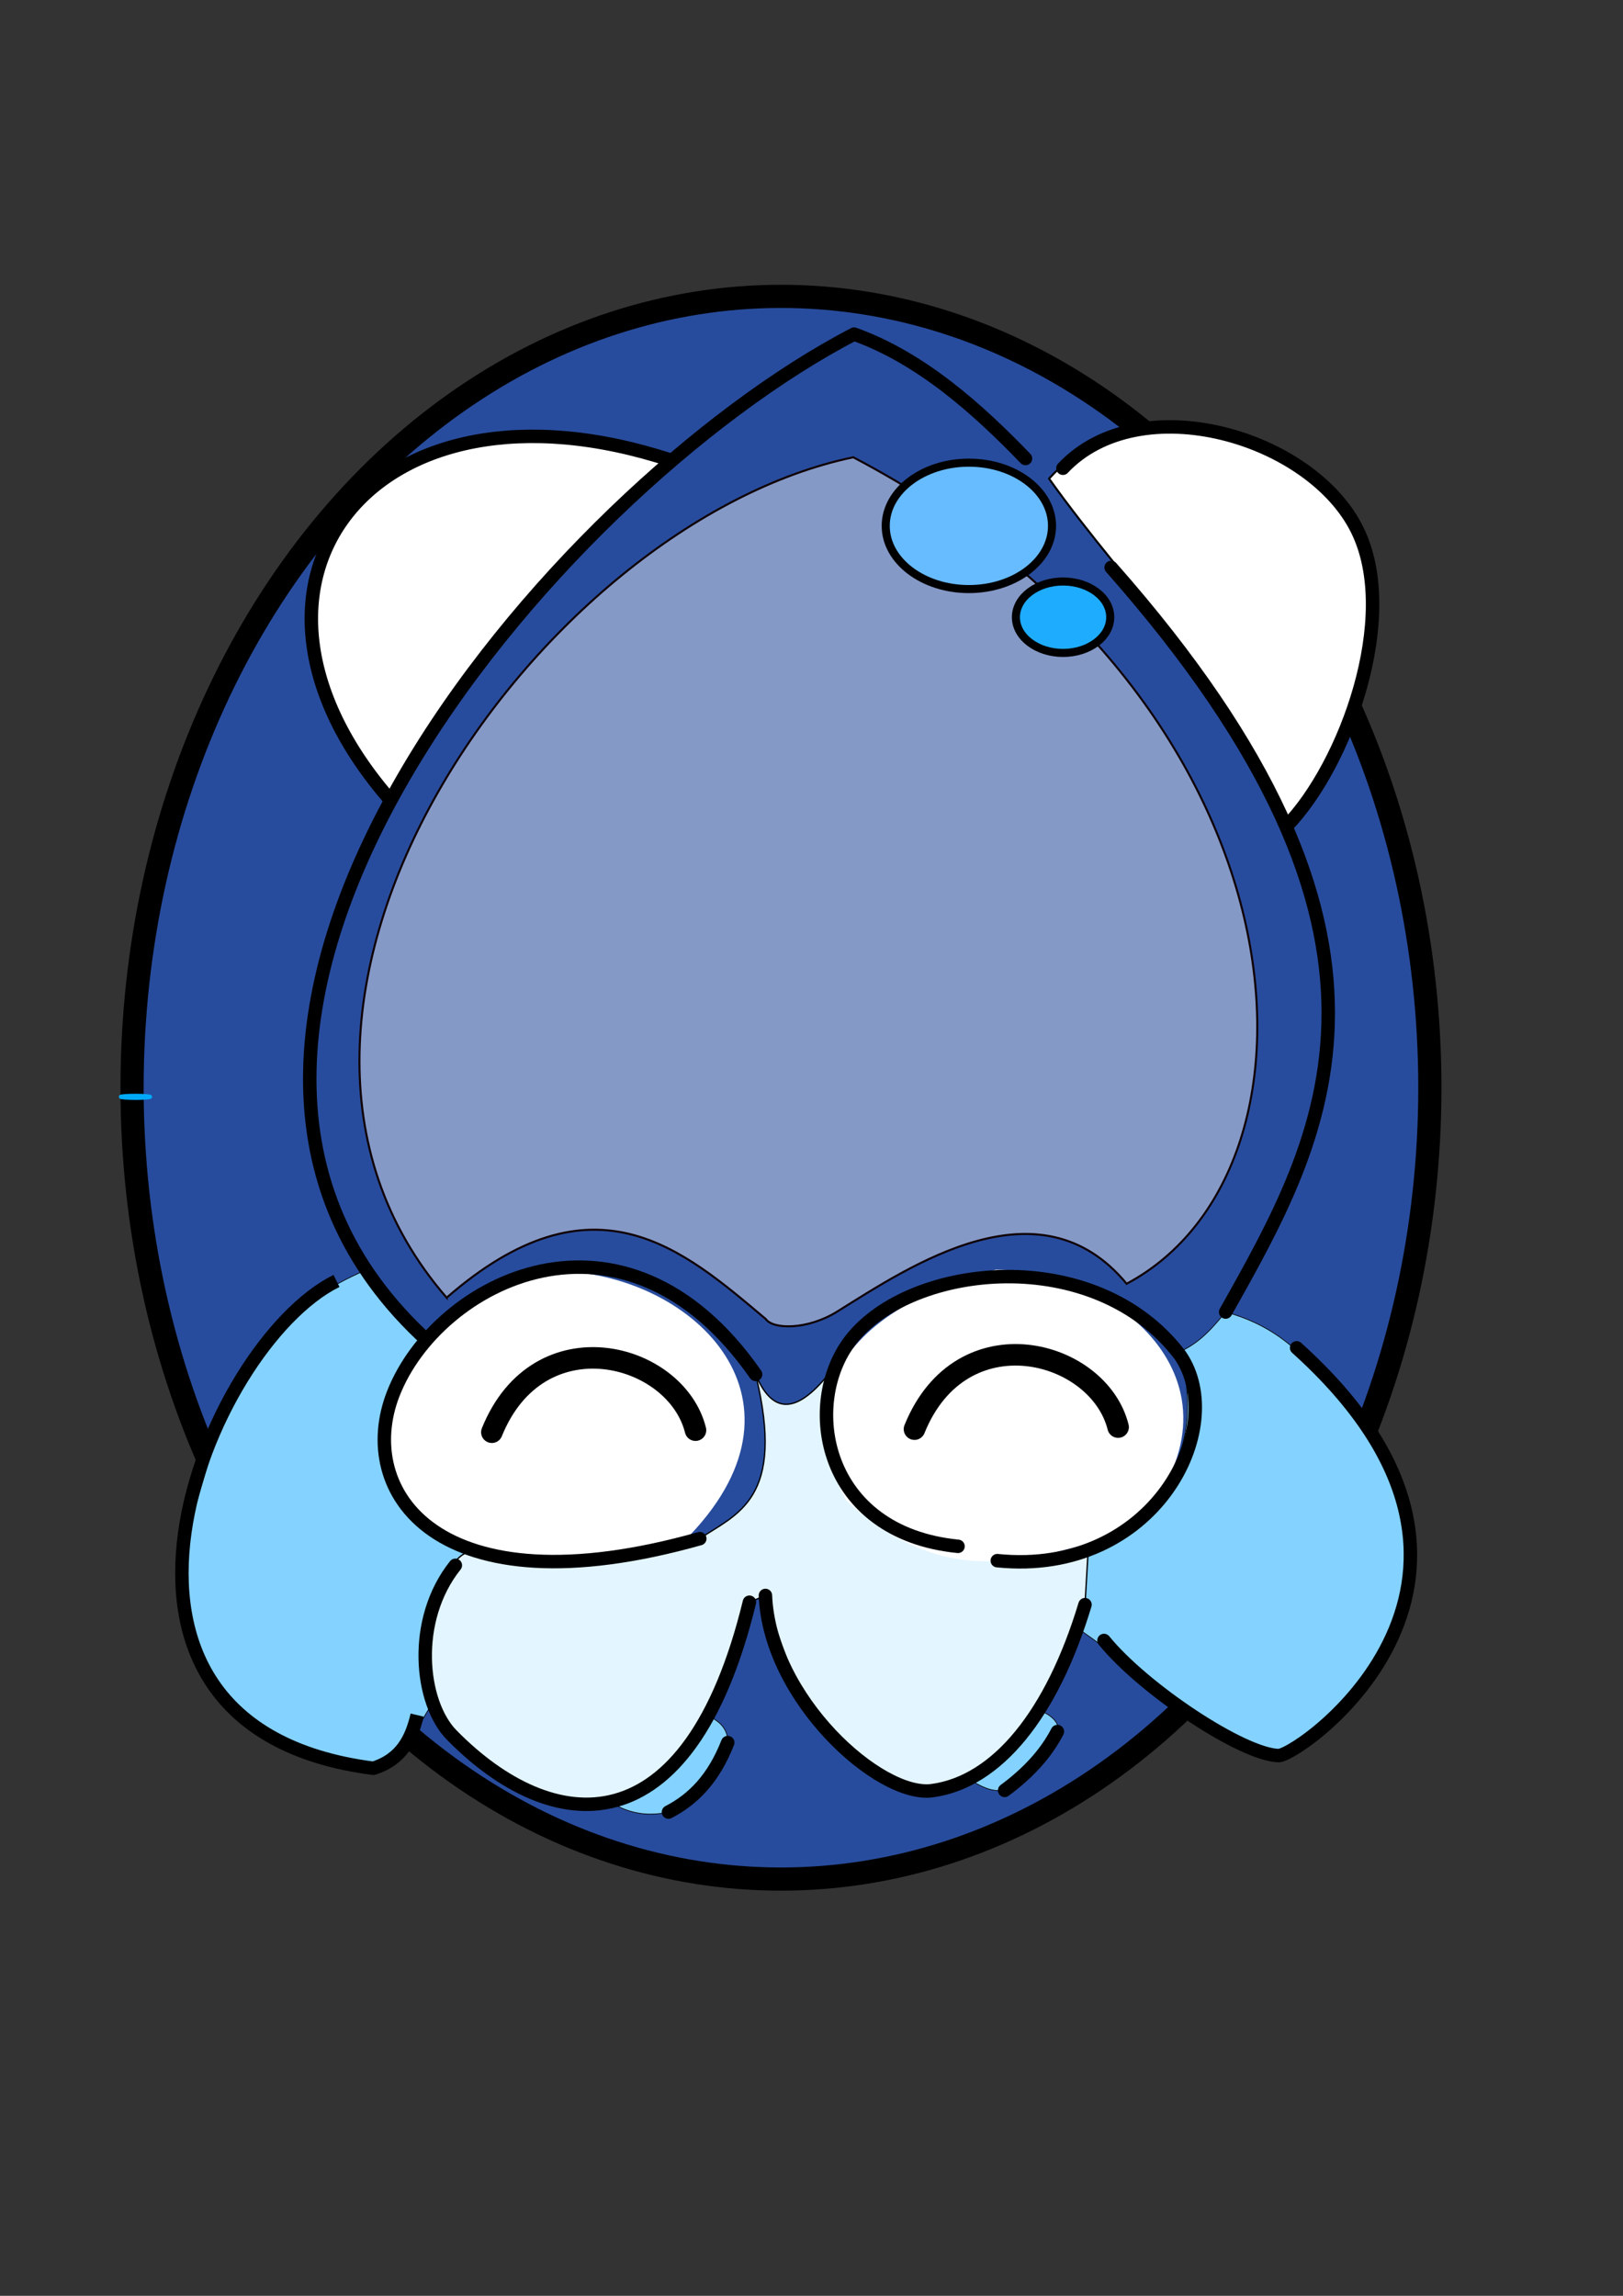 <?xml version="1.0" encoding="UTF-8" standalone="no"?>
<!-- Created with Inkscape (http://www.inkscape.org/) -->

<svg
   xmlns:dc="http://purl.org/dc/elements/1.1/"
   xmlns:cc="http://creativecommons.org/ns#"
   xmlns:rdf="http://www.w3.org/1999/02/22-rdf-syntax-ns#"
   xmlns:svg="http://www.w3.org/2000/svg"
   xmlns="http://www.w3.org/2000/svg"
   xmlns:sodipodi="http://sodipodi.sourceforge.net/DTD/sodipodi-0.dtd"
   xmlns:inkscape="http://www.inkscape.org/namespaces/inkscape"
   width="210mm"
   height="297mm"
   viewBox="0 0 210 297"
   version="1.1"
   id="svg8"
   inkscape:version="0.92.4 (5da689c313, 2019-01-14)"
   sodipodi:docname="rubber-squid-logo.svg">
  <rect x="0" y="0" width="210" height="297" fill="#333333" stroke="none"/>
  <defs
     id="defs2" />
  <sodipodi:namedview
     id="base"
     pagecolor="#ffffff"
     bordercolor="#666666"
     borderopacity="1.0"
     inkscape:pageopacity="0.0"
     inkscape:pageshadow="2"
     inkscape:zoom="0.89810848"
     inkscape:cx="28.329759"
     inkscape:cy="885.54277"
     inkscape:document-units="mm"
     inkscape:current-layer="layer2"
     showgrid="false"
     inkscape:window-width="3582"
     inkscape:window-height="2115"
     inkscape:window-x="245"
     inkscape:window-y="2147"
     inkscape:window-maximized="1" />
  <g
     inkscape:groupmode="layer"
     id="layer2"
     inkscape:label="Layer 2">
    <ellipse
       style="opacity:1;fill:#1e64ff;fill-opacity:0.516;fill-rule:evenodd;stroke:#000000;stroke-width:3;stroke-linecap:round;stroke-linejoin:round;stroke-miterlimit:4;stroke-dasharray:none;stroke-dashoffset:0;stroke-opacity:1"
       id="path4606"
       cx="101.048"
       cy="140.714"
       rx="83.961"
       ry="102.374" />
    <path
       style="fill:#ffffff;fill-opacity:0.43;fill-rule:evenodd;stroke:#0f0000;stroke-width:0.265px;stroke-linecap:butt;stroke-linejoin:miter;stroke-opacity:1"
       d="M 57.793,167.876 C 25.114,130.206 69.818,67.6 110.406,59.157 c 59.541,31.277 63.549,91.898 35.371,106.917 -11.265,-13.621 -27.94,-2.319 -37.469,3.608 -3.804,2.367 -8.272,2.33 -9.224,0.956 -10.75,-9.047 -22.277,-19.314 -41.291,-2.764 z"
       id="path4636"
       inkscape:connector-curvature="0"
       sodipodi:nodetypes="cccscc" />
    <ellipse
       style="fill:#67bbff;fill-opacity:1;fill-rule:evenodd;stroke:#000000;stroke-width:1.044;stroke-linecap:round;stroke-linejoin:round;stroke-miterlimit:4;stroke-dasharray:none;stroke-dashoffset:0;stroke-opacity:1"
       id="path4566"
       cx="125.362"
       cy="68.03"
       rx="10.759"
       ry="8.177" />
    <ellipse
       ry="4.621"
       rx="6.102"
       cy="79.847"
       cx="137.551"
       id="ellipse4568"
       style="fill:#1eacff;fill-opacity:1;fill-rule:evenodd;stroke:#000000;stroke-width:1.044;stroke-linecap:round;stroke-linejoin:round;stroke-miterlimit:4;stroke-dasharray:none;stroke-dashoffset:0;stroke-opacity:1" />
    <path
       style="opacity:1;fill:#84d2ff;fill-opacity:1;fill-rule:evenodd;stroke:#000000;stroke-width:0.092px;stroke-linecap:butt;stroke-linejoin:miter;stroke-opacity:1"
       d="m 47.131,164.398 c -18.188,7.878 -18.986,23.085 -23.795,36.602 1.035,12.964 4.59,24.646 24.973,27.756 4.985,-1.562 5.491,-5.553 7.801,-8.565 -1.23,-7.339 -1.749,-14.466 4.826,-19.471 -17.865,-10.885 -9.239,-19.197 -6.502,-28.081 z"
       id="path4570"
       inkscape:connector-curvature="0"
       sodipodi:nodetypes="ccccccc" />
    <path
       style="fill:#84d2ff;fill-opacity:1;fill-rule:evenodd;stroke:#000000;stroke-width:0.092px;stroke-linecap:butt;stroke-linejoin:miter;stroke-opacity:1"
       d="m 158.585,169.734 c 10.973,2.98 13.377,11.321 19.818,17.135 10.123,26.661 -3.406,34.031 -12.925,40.243 -11.644,-4.117 -17.467,-10.534 -25.488,-16.082 l 0.794,-10.26 c 7.882,-5.289 15.49,-10.816 11.984,-25.948 2.633,-1.233 4.214,-3.168 5.817,-5.088 z"
       id="path4580"
       inkscape:connector-curvature="0"
       sodipodi:nodetypes="ccccccc" />
    <path
       style="fill:#84d2ff;fill-opacity:1;fill-rule:evenodd;stroke:#000000;stroke-width:0.092px;stroke-linecap:butt;stroke-linejoin:miter;stroke-opacity:1"
       d="m 79.355,233.337 c 2.815,1.713 5.554,1.435 7.137,1.087 3.423,-2.584 5.715,-5.707 7.667,-8.991 0.054,-1.754 -1.005,-2.713 -2.423,-3.415 -3.631,3.957 -6.929,8.037 -12.381,11.319 z"
       id="path4582"
       inkscape:connector-curvature="0"
       sodipodi:nodetypes="ccccc" />
    <path
       sodipodi:nodetypes="ccccc"
       inkscape:connector-curvature="0"
       id="path4584"
       d="m 125.671,230.348 c 2.815,1.713 3.788,1.352 5.371,1.004 3.423,-2.584 4.088,-3.373 6.04,-6.658 0.054,-1.754 -0.727,-2.547 -2.145,-3.249 -3.631,3.957 -3.814,5.621 -9.266,8.903 z"
       style="fill:#84d2ff;fill-opacity:1;fill-rule:evenodd;stroke:#000000;stroke-width:0.092px;stroke-linecap:butt;stroke-linejoin:miter;stroke-opacity:1" />
    <path
       style="fill:#e3f5ff;fill-opacity:1;fill-rule:evenodd;stroke:#000000;stroke-width:0.174;stroke-linecap:butt;stroke-linejoin:miter;stroke-miterlimit:4;stroke-dasharray:none;stroke-opacity:1"
       d="m 60.937,200.719 c -4.774,0.442 -9.024,19.347 -0.773,25.998 3.904,3.147 8.077,4.314 12.684,6.421 16.064,2.59 19.066,-13.07 24.118,-25.866 l 2.073,-0.876 c 7.523,25.328 13.864,22.219 20.556,25.418 12.077,-1.143 16.281,-12.893 20.794,-24.227 l 0.397,-6.818 c -19.283,3.754 -28.739,-3.481 -32.466,-12.195 -1.584,-3.702 -1.21,-7.712 -0.867,-11.105 -3.902,4.945 -7.275,6.098 -9.683,0.331 3.963,16.234 -2.489,18.024 -7.222,21.248 -9.716,1.678 -19.322,4.163 -29.609,1.67 z"
       id="path4586"
       inkscape:connector-curvature="0"
       sodipodi:nodetypes="csccccccscccc" />
    <ellipse
       style="opacity:1;fill:#1eacff;fill-opacity:1;fill-rule:evenodd;stroke:#00a9f8;stroke-width:0.5;stroke-linecap:round;stroke-linejoin:round;stroke-miterlimit:4;stroke-dasharray:none;stroke-dashoffset:0;stroke-opacity:1"
       id="path4608"
       cx="17.529"
       cy="141.893"
       rx="1.915"
       ry="0.147" />
    <path
       style="fill:#ffffff;fill-opacity:1;fill-rule:evenodd;stroke:#000000;stroke-width:0.265px;stroke-linecap:butt;stroke-linejoin:miter;stroke-opacity:1"
       d="M 50.651,103.663 C 59.243,88.923 69.243,74.198 86.864,59.554 74.511,57.62 63.736,51.633 45.343,65.215 c -11.977,20.477 -0.367,27.809 5.308,38.448"
       id="path4610"
       inkscape:connector-curvature="0"
       sodipodi:nodetypes="cccc" />
    <path
       style="fill:#ffffff;fill-opacity:1;fill-rule:evenodd;stroke:none;stroke-width:0.265px;stroke-linecap:butt;stroke-linejoin:miter;stroke-opacity:1"
       d="m 72.077,164.46 c -26.695,7.259 -23.31,22.587 -19.321,29.893 13.793,12.533 24.918,6.95 36.575,4.181 17.058,-17.983 -0.265,-33.919 -17.254,-34.074 z"
       id="path4622"
       inkscape:connector-curvature="0"
       sodipodi:nodetypes="cccc" />
    <path
       sodipodi:nodetypes="cccc"
       inkscape:connector-curvature="0"
       id="path4624"
       d="m 128.842,164.252 c -26.695,7.259 -23.31,22.587 -19.321,29.893 13.793,12.533 24.918,6.95 36.575,4.181 17.058,-17.983 -0.265,-33.919 -17.254,-34.074 z"
       style="fill:#ffffff;fill-opacity:1;fill-rule:evenodd;stroke:none;stroke-width:0.265px;stroke-linecap:butt;stroke-linejoin:miter;stroke-opacity:1" />
    <path
       style="fill:#ffffff;fill-opacity:1;fill-rule:evenodd;stroke:#000000;stroke-width:0.265px;stroke-linecap:butt;stroke-linejoin:miter;stroke-opacity:1"
       d="m 135.736,61.916 c 13.13,-14.158 26.127,-4.377 35.943,1.171 15.611,21.75 -3.744,40.476 -5.18,43.756 -6.912,-17.893 -20.52,-30.488 -30.763,-44.927 z"
       id="path4626"
       inkscape:connector-curvature="0"
       sodipodi:nodetypes="cccc" />
  </g>
  <g
     inkscape:label="Layer 1"
     inkscape:groupmode="layer"
     id="layer1">
    <path
       style="fill:none;fill-rule:evenodd;stroke:#000000;stroke-width:1.74;stroke-linecap:round;stroke-linejoin:round;stroke-miterlimit:4;stroke-dasharray:none;stroke-opacity:1"
       d="M 54.435,172.638 C 12.642,132.907 71.573,63.445 110.51,43.224 c 8.727,3.12 16.097,9.787 22.179,16.092"
       id="path4529"
       inkscape:connector-curvature="0"
       sodipodi:nodetypes="ccc" />
    <path
       style="fill:none;fill-rule:evenodd;stroke:#000000;stroke-width:1.74;stroke-linecap:butt;stroke-linejoin:miter;stroke-miterlimit:4;stroke-dasharray:none;stroke-opacity:1"
       d="M 50.651,103.663 C 26.018,75.572 48.163,46.819 86.864,59.554"
       id="path4533"
       inkscape:connector-curvature="0"
       sodipodi:nodetypes="cc" />
    <path
       style="fill:none;fill-rule:evenodd;stroke:#000000;stroke-width:1.74;stroke-linecap:round;stroke-linejoin:miter;stroke-miterlimit:4;stroke-dasharray:none;stroke-opacity:1"
       d="m 143.77,73.409 c 42.387,48.017 27.588,73.59 14.816,96.326"
       id="path4535"
       inkscape:connector-curvature="0"
       sodipodi:nodetypes="cc" />
    <path
       style="fill:none;fill-rule:evenodd;stroke:#000000;stroke-width:1.74;stroke-linecap:round;stroke-linejoin:miter;stroke-miterlimit:4;stroke-dasharray:none;stroke-opacity:1"
       d="m 137.53,60.574 c 9.988,-10.602 32.176,-4.137 38.114,8.044 5.49,11.262 -1.562,30.389 -9.146,38.225"
       id="path4537"
       inkscape:connector-curvature="0"
       sodipodi:nodetypes="csc" />
    <path
       style="fill:none;fill-rule:evenodd;stroke:#000000;stroke-width:2.784;stroke-linecap:round;stroke-linejoin:miter;stroke-miterlimit:4;stroke-dasharray:none;stroke-opacity:1"
       d="m 63.641,185.281 c 6.077,-15.035 23.831,-10.331 26.349,-0.265"
       id="path4539"
       inkscape:connector-curvature="0"
       sodipodi:nodetypes="cc" />
    <path
       sodipodi:nodetypes="cc"
       inkscape:connector-curvature="0"
       id="path4541"
       d="m 118.324,184.884 c 6.077,-15.035 23.831,-10.331 26.349,-0.265"
       style="fill:none;fill-rule:evenodd;stroke:#000000;stroke-width:2.784;stroke-linecap:round;stroke-linejoin:miter;stroke-miterlimit:4;stroke-dasharray:none;stroke-opacity:1" />
    <path
       style="fill:none;fill-rule:evenodd;stroke:#000000;stroke-width:1.74;stroke-linecap:round;stroke-linejoin:round;stroke-miterlimit:4;stroke-dasharray:none;stroke-opacity:1"
       d="m 58.916,202.498 c -5.668,7.082 -4.564,17.792 -0.47,21.957 13.003,13.232 30.663,15.059 38.52,-17.183"
       id="path4543"
       inkscape:connector-curvature="0"
       sodipodi:nodetypes="csc" />
    <path
       style="fill:none;fill-rule:evenodd;stroke:#000000;stroke-width:1.74;stroke-linecap:butt;stroke-linejoin:round;stroke-miterlimit:4;stroke-dasharray:none;stroke-opacity:1"
       d="m 43.539,165.709 c -16.867,8.321 -37.093,57.679 4.77,63.047 3.681,-1.173 4.953,-3.853 5.668,-6.88"
       id="path4545"
       inkscape:connector-curvature="0"
       sodipodi:nodetypes="ccc" />
    <path
       style="fill:none;fill-rule:evenodd;stroke:#000000;stroke-width:1.74;stroke-linecap:round;stroke-linejoin:round;stroke-miterlimit:4;stroke-dasharray:none;stroke-opacity:1"
       d="m 99.038,206.397 c 0.536,13.357 14.767,26.173 21.573,25.254 8.393,-1.133 15.498,-9.881 19.777,-24.063"
       id="path4549"
       inkscape:connector-curvature="0"
       sodipodi:nodetypes="csc" />
    <path
       style="fill:none;fill-rule:evenodd;stroke:#000000;stroke-width:1.74;stroke-linecap:round;stroke-linejoin:miter;stroke-miterlimit:4;stroke-dasharray:none;stroke-opacity:1"
       d="m 86.493,234.424 c 3.23,-1.672 5.831,-4.335 7.667,-8.991"
       id="path4551"
       inkscape:connector-curvature="0"
       sodipodi:nodetypes="cc" />
    <path
       style="fill:none;fill-rule:evenodd;stroke:#000000;stroke-width:1.74;stroke-linecap:round;stroke-linejoin:miter;stroke-miterlimit:4;stroke-dasharray:none;stroke-opacity:1"
       d="m 129.991,231.616 c 2.98,-2.201 5.326,-4.705 6.825,-7.612"
       id="path4553"
       inkscape:connector-curvature="0"
       sodipodi:nodetypes="cc" />
    <path
       style="fill:none;fill-rule:evenodd;stroke:#000000;stroke-width:1.74;stroke-linecap:round;stroke-linejoin:round;stroke-miterlimit:4;stroke-dasharray:none;stroke-opacity:1"
       d="m 142.848,212.222 c 5.108,6.287 17.96,14.825 22.631,14.891 3.179,-0.321 35.169,-23.159 2.29,-52.753"
       id="path4555"
       inkscape:connector-curvature="0"
       sodipodi:nodetypes="ccc" />
    <path
       style="fill:none;fill-rule:evenodd;stroke:#000000;stroke-width:1.74;stroke-linecap:round;stroke-linejoin:round;stroke-miterlimit:4;stroke-dasharray:none;stroke-opacity:1"
       d="m 97.768,177.801 c -17.018,-24.443 -41.177,-12.04 -46.874,2.47 -4.964,12.643 5.494,28.397 39.652,18.778"
       id="path4557"
       inkscape:connector-curvature="0"
       sodipodi:nodetypes="csc" />
    <path
       style="fill:none;fill-rule:evenodd;stroke:#000000;stroke-width:1.74;stroke-linecap:round;stroke-linejoin:miter;stroke-miterlimit:4;stroke-dasharray:none;stroke-opacity:1"
       d="m 123.959,200.042 c -17.585,-1.737 -20.249,-18.513 -13.867,-26.717 7.734,-9.944 31.608,-12.523 42.607,2.005 6.425,9.288 -3.353,28.622 -23.661,26.566"
       id="path4559"
       inkscape:connector-curvature="0"
       sodipodi:nodetypes="cscc" />
    <ellipse
       style="fill:#ffff1e;fill-opacity:0;fill-rule:evenodd;stroke:none;stroke-width:1.74;stroke-linecap:round;stroke-linejoin:round;stroke-miterlimit:4;stroke-dasharray:none;stroke-dashoffset:0;stroke-opacity:0"
       id="path4561"
       cx="130.245"
       cy="76.006"
       rx="8.362"
       ry="10.414" />
  </g>
</svg>
